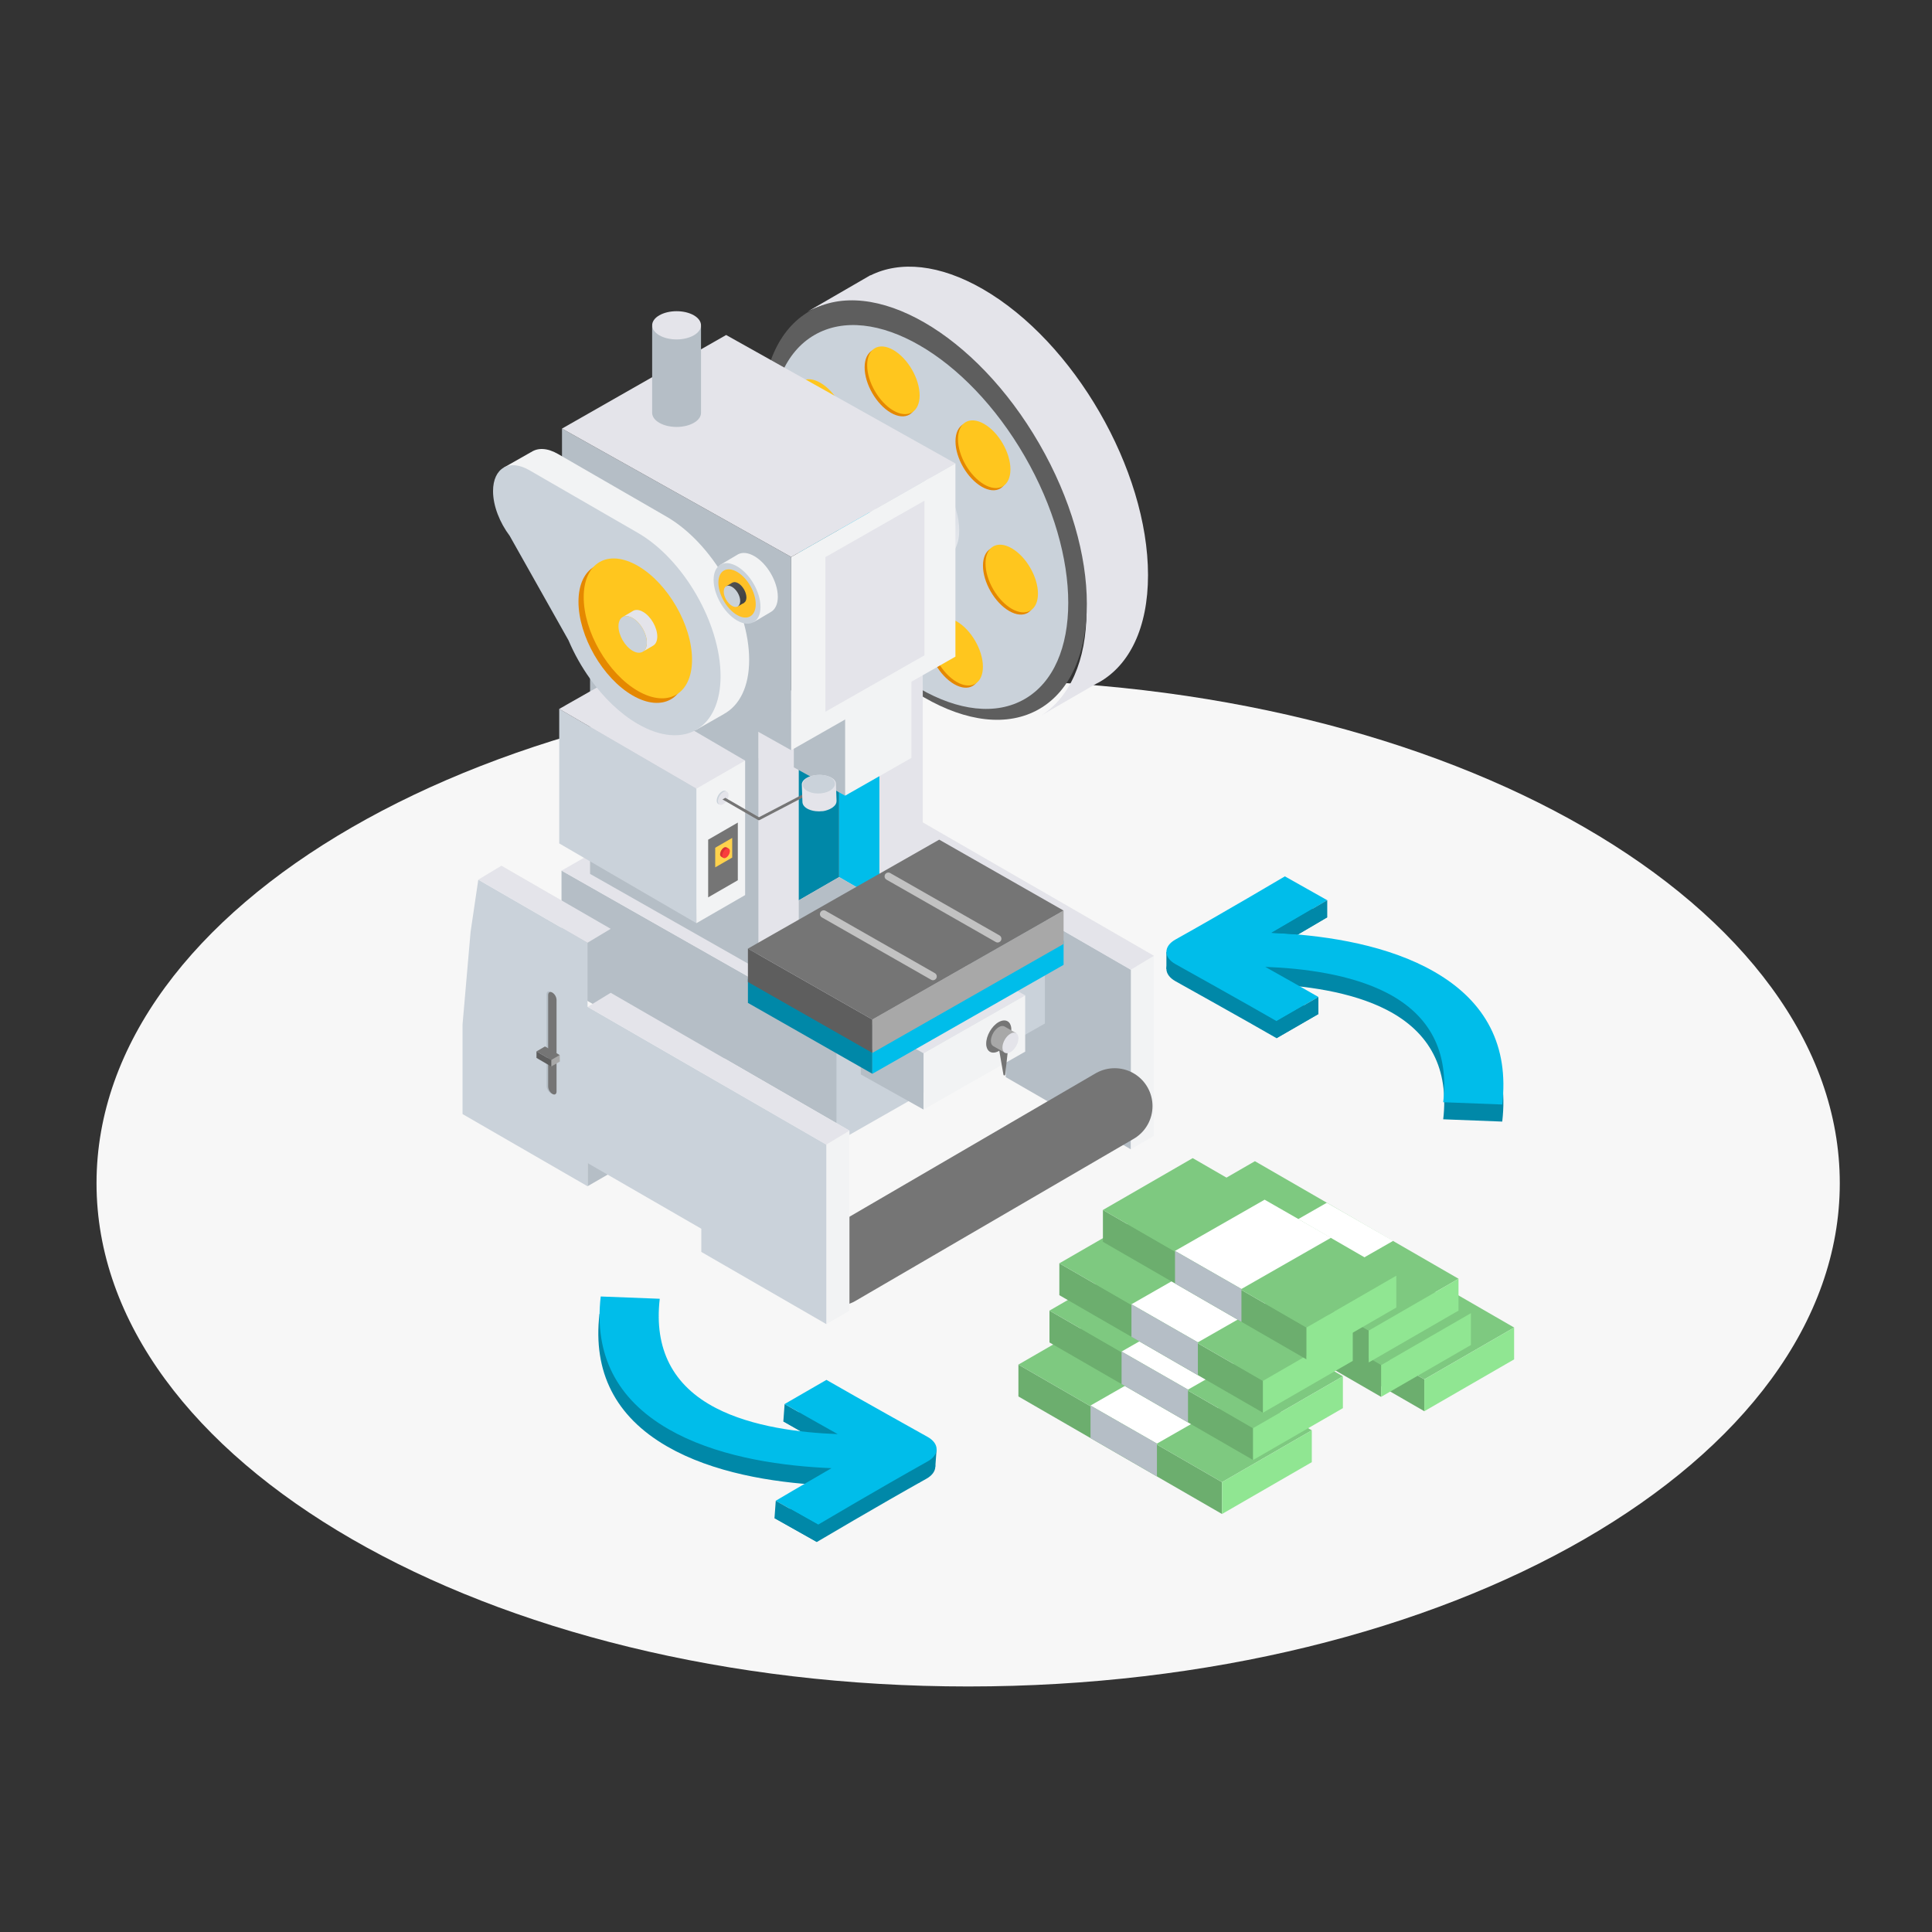 <svg width="255" height="255" viewBox="0 0 255 255" fill="none" xmlns="http://www.w3.org/2000/svg">
<rect x="0" y="0" width="255" height="255" fill="#333333" stroke="none"/>
<path d="M127.784 222.593C191.322 222.593 242.829 192.856 242.829 156.172C242.829 119.489 191.322 89.751 127.784 89.751C64.247 89.751 12.74 119.489 12.74 156.172C12.74 192.856 64.247 222.593 127.784 222.593Z" fill="#F7F7F7"/>
<path d="M84.122 152.773L77.548 156.569V151.035L84.122 147.241V152.773Z" fill="#B5BEC6"/>
<path d="M135.796 140.323L149.244 151.688L152.299 149.922V126.152L135.796 116.627V140.323Z" fill="#F2F3F4"/>
<path d="M149.244 127.999V148.628L101.294 120.944V111.401L102.291 100.891L149.244 127.999Z" fill="#B5BEC6"/>
<path d="M132.743 142.164L149.244 151.688V127.995L132.743 118.47V142.164Z" fill="#B5BEC6"/>
<path d="M117.73 101.357L117.728 133.494L101.232 123.971V112.116L101.294 111.401L102.291 99.938L103.307 93.028L117.73 101.357Z" fill="#CAD2DA"/>
<path d="M103.307 93.028L106.363 91.189L120.783 99.514L117.73 101.357L103.307 93.028Z" fill="#E4E4EA"/>
<path d="M117.75 109.814L120.783 107.961L152.299 126.152L149.244 127.995L117.75 109.814Z" fill="#E4E4EA"/>
<path d="M110.402 135.512L112.709 144.73L110.402 150.774L74.113 130.166V114.904L110.402 135.512Z" fill="#B5BEC6"/>
<path d="M101.617 99.226L74.118 114.908L110.402 135.511L137.912 119.841L101.617 99.226Z" fill="#E4E4EA"/>
<path d="M133.763 89.134C140.471 85.261 140.471 72.703 133.763 61.085C127.055 49.467 116.18 43.188 109.472 47.061C102.764 50.934 102.763 63.492 109.471 75.11C116.179 86.728 127.055 93.007 133.763 89.134Z" fill="#FFC61E"/>
<path d="M137.912 119.836L110.404 135.512V150.762L137.913 135.089L137.912 119.836Z" fill="#CAD2DA"/>
<path d="M129.739 38.165C124.001 34.856 118.797 34.41 114.909 36.341L114.869 36.334L106.59 41.128C110.499 39.078 115.789 39.491 121.617 42.857C133.648 49.805 143.407 66.699 143.407 80.597C143.407 87.28 141.146 92.052 137.463 94.416L144.688 90.241C144.807 90.176 144.943 90.121 145.071 90.048C149.059 87.789 151.524 82.894 151.524 75.896C151.517 62.002 141.76 45.109 129.739 38.165Z" fill="#E4E4EA"/>
<path d="M137.172 93.579C145.544 88.745 145.544 73.072 137.172 58.572C128.8 44.071 115.227 36.235 106.855 41.068C98.484 45.901 98.484 61.575 106.855 76.075C115.227 90.575 128.801 98.412 137.172 93.579Z" fill="#5E5E5E"/>
<path d="M135.25 92.261C142.912 87.838 142.912 73.496 135.251 60.226C127.59 46.957 115.169 39.786 107.508 44.209C99.847 48.633 99.846 62.975 107.507 76.244C115.168 89.513 127.589 96.684 135.25 92.261Z" fill="#CAD2DA"/>
<path d="M100.124 96.37L77.882 83.733V115.343L100.124 127.974V96.37Z" fill="#B5BEC6"/>
<path d="M121.794 84.02L100.125 96.37V127.965L121.798 115.621L121.794 84.02Z" fill="#E4E4EA"/>
<path d="M116.07 118.83L110.752 115.762V65.303L116.071 68.374L116.07 118.83Z" fill="#00BDEA"/>
<path d="M133.036 62.24C133.036 64.447 131.486 65.343 129.573 64.238C127.661 63.134 126.112 60.449 126.112 58.246C126.112 56.043 127.662 55.142 129.573 56.248C131.484 57.353 133.036 60.031 133.036 62.24Z" fill="#E58800"/>
<path d="M133.365 61.95C133.365 64.157 131.815 65.052 129.902 63.948C127.99 62.843 126.44 60.158 126.44 57.955C126.44 55.752 127.991 54.852 129.902 55.957C131.813 57.063 133.365 59.74 133.365 61.95Z" fill="#FFC61E"/>
<path d="M105.429 118.83L110.752 115.762V65.303L105.427 68.374L105.429 118.83Z" fill="#0088A8"/>
<path d="M105.428 118.83V124.942L116.07 118.83L110.752 115.762L105.428 118.83Z" fill="#B5BEC6"/>
<path d="M129.4 88.298C129.4 90.505 127.848 91.401 125.937 90.297C124.026 89.193 122.474 86.506 122.475 84.304C122.476 82.102 124.024 81.201 125.937 82.305C127.849 83.409 129.4 86.089 129.4 88.298Z" fill="#E58800"/>
<path d="M129.733 88.008C129.733 90.214 128.181 91.11 126.27 90.006C124.358 88.902 122.807 86.217 122.808 84.014C122.809 81.81 124.357 80.91 126.27 82.014C128.182 83.118 129.733 85.799 129.733 88.008Z" fill="#FFC61E"/>
<path d="M111.413 56.808C111.413 59.015 109.863 59.91 107.952 58.807C106.04 57.704 104.489 55.016 104.489 52.814C104.489 50.612 106.039 49.711 107.952 50.816C109.864 51.922 111.413 54.599 111.413 56.808Z" fill="#E58800"/>
<path d="M111.746 56.517C111.746 58.724 110.196 59.619 108.284 58.516C106.373 57.413 104.822 54.726 104.822 52.524C104.822 50.322 106.372 49.422 108.284 50.526C110.197 51.63 111.746 54.315 111.746 56.517Z" fill="#FFC61E"/>
<path d="M117.424 59.684L125.339 73.402L124.207 74.076L116.286 60.362L117.424 59.684Z" fill="url(#paint0_linear_465_3590)"/>
<path d="M121.019 73.203C117.918 71.41 115.409 67.07 115.421 63.496C115.432 59.922 117.925 58.489 121.005 60.27C124.086 62.052 126.6 66.397 126.608 69.969C126.615 73.542 124.105 74.983 121.019 73.203Z" fill="url(#paint1_linear_465_3590)"/>
<path d="M120.069 73.794C116.984 71.993 114.481 67.658 114.472 64.096C114.463 60.533 116.975 59.08 120.082 60.855C123.189 62.629 125.675 66.975 125.683 70.552C125.661 74.131 123.165 75.568 120.069 73.794Z" fill="#E6E6E8"/>
<path d="M120.074 73.012C117.347 71.429 115.148 67.624 115.145 64.478C115.163 61.336 117.354 60.066 120.078 61.636C122.803 63.206 124.984 67.022 124.998 70.166C124.992 73.312 122.804 74.57 120.074 73.012Z" fill="#CAD2DA"/>
<path d="M104.43 73.515V99.023L74.177 82.076V56.568L104.43 73.515Z" fill="#B5BEC6"/>
<path d="M95.842 44.216L74.177 56.568L104.43 73.514L126.105 61.169L95.842 44.216Z" fill="#E4E4EA"/>
<path d="M111.547 94.731L112.282 97.66L111.547 105.022L104.774 101.28V90.988L111.547 94.731Z" fill="#B5BEC6"/>
<path d="M113.517 86.004L104.774 90.988L111.547 94.733L120.292 89.746L113.517 86.004Z" fill="#E4E4EA"/>
<path d="M120.292 89.745L111.547 94.731V105.02L120.292 100.038V89.745Z" fill="#F2F3F4"/>
<path d="M126.104 61.168L104.433 73.515V99.015L126.104 86.669V61.168Z" fill="#F2F3F4"/>
<path d="M122.014 66.085L108.944 73.533V93.943L122.014 86.495V66.085Z" fill="#E4E4EA"/>
<path d="M92.525 54.485V43.02H86.076V54.487C86.076 54.964 86.389 55.443 87.021 55.806C88.281 56.531 90.316 56.535 91.583 55.806C92.216 55.443 92.529 54.964 92.525 54.485Z" fill="#B5BEC6"/>
<path d="M91.582 41.617C90.325 40.894 88.282 40.894 87.022 41.617C85.763 42.34 85.764 43.522 87.022 44.254C88.281 44.986 90.325 44.979 91.582 44.254C92.839 43.529 92.84 42.348 91.582 41.617Z" fill="#E4E4EA"/>
<path d="M98.347 100.388V118.14L92.721 121.385L92.599 121.459L91.915 121.849L91.818 104.097L92.599 103.341L92.721 103.22L96.32 99.742L98.347 100.388Z" fill="#F2F3F4"/>
<path d="M73.811 111.32L91.916 121.849V104.097L73.811 93.565V111.32Z" fill="#CAD2DA"/>
<path d="M98.347 100.388L92.732 103.623L92.611 103.693L91.915 104.097L73.811 93.57L74.57 93.143L74.689 93.067L80.337 89.861L98.347 100.388Z" fill="#E4E4EA"/>
<path d="M97.383 116.182L93.469 118.44V110.828L97.383 108.569V116.182Z" fill="#757575"/>
<path d="M96.641 113.188L94.4 114.481V111.891L96.641 110.596V113.188Z" fill="#FFD24D"/>
<path d="M95.894 111.842L96.19 112.011L96.032 112.285C95.983 112.549 95.845 112.788 95.64 112.962L95.481 113.237L95.186 113.068C95.136 113.031 95.096 112.982 95.07 112.925C95.044 112.868 95.033 112.806 95.038 112.743C95.049 112.569 95.099 112.4 95.186 112.25C95.273 112.099 95.394 111.97 95.54 111.875C95.59 111.838 95.65 111.815 95.712 111.809C95.775 111.803 95.838 111.814 95.894 111.842Z" fill="#D83232"/>
<path d="M96.335 112.334C96.335 112.015 96.113 111.888 95.835 112.048C95.689 112.142 95.567 112.27 95.48 112.42C95.393 112.57 95.342 112.739 95.333 112.913C95.333 113.233 95.559 113.363 95.835 113.201C95.981 113.106 96.103 112.978 96.19 112.828C96.277 112.677 96.327 112.508 96.335 112.334Z" fill="#F93D3D"/>
<path d="M98.88 87.093C98.88 80.13 93.993 71.665 87.961 68.183L73.634 59.911C72.231 59.104 70.974 59.078 70.098 59.681V59.67L66.477 61.723L68.85 62.743C68.87 64.686 69.742 66.878 71.063 68.608V68.617L78.804 82.36C79.575 84.17 80.543 85.889 81.691 87.487L81.71 87.521C83.482 89.978 85.635 92.068 87.957 93.41C89.419 94.256 90.816 94.721 92.091 94.855L91.806 96.377L95.54 94.249H95.527C97.592 93.129 98.88 90.661 98.88 87.093Z" fill="#F2F3F4"/>
<path d="M84.19 70.332L69.861 62.057C67.218 60.527 65.076 61.771 65.076 64.821C65.076 66.779 65.969 69.003 67.293 70.751V70.763L75.032 84.508C75.803 86.317 76.77 88.035 77.917 89.632L77.939 89.671C79.71 92.124 81.863 94.212 84.187 95.555C90.216 99.037 95.105 96.214 95.105 89.252C95.105 82.291 90.219 73.811 84.19 70.332Z" fill="#CAD2DA"/>
<path d="M90.653 87.668C90.653 92.226 87.45 94.075 83.502 91.796C79.555 89.518 76.352 83.969 76.353 79.412C76.355 74.855 79.554 73.004 83.502 75.285C87.451 77.566 90.653 83.107 90.653 87.668Z" fill="#E58800"/>
<path d="M91.34 87.069C91.34 91.625 88.137 93.474 84.19 91.196C80.242 88.917 77.039 83.368 77.041 78.812C77.042 74.255 80.241 72.403 84.19 74.686C88.138 76.968 91.34 82.507 91.34 87.069Z" fill="#FFC61E"/>
<path d="M121.046 52.483C121.046 54.69 119.494 55.585 117.583 54.481C115.672 53.377 114.12 50.691 114.12 48.488C114.12 46.285 115.671 45.385 117.583 46.49C119.496 47.596 121.046 50.273 121.046 52.483Z" fill="#E58800"/>
<path d="M121.38 52.192C121.38 54.399 119.828 55.294 117.917 54.19C116.006 53.086 114.454 50.401 114.455 48.197C114.457 45.994 116.005 45.094 117.917 46.2C119.83 47.305 121.38 49.98 121.38 52.192Z" fill="#FFC61E"/>
<path d="M136.665 78.647C136.665 80.854 135.114 81.749 133.202 80.646C131.289 79.543 129.74 76.856 129.74 74.654C129.74 72.452 131.291 71.55 133.202 72.656C135.113 73.761 136.665 76.439 136.665 78.647Z" fill="#E58800"/>
<path d="M136.998 78.356C136.998 80.563 135.447 81.459 133.536 80.356C131.625 79.253 130.073 76.565 130.073 74.363C130.073 72.161 131.623 71.26 133.536 72.365C135.448 73.471 136.998 76.148 136.998 78.356Z" fill="#FFC61E"/>
<path d="M99.561 73.404C98.747 72.933 98.007 72.87 97.456 73.143H97.448L95.153 74.502L95.17 74.494L95.016 74.585C95.044 74.904 95.049 75.225 95.031 75.545C95.207 75.609 95.378 75.688 95.541 75.782C97.252 76.769 98.638 79.171 98.638 81.146C98.638 81.378 98.616 81.609 98.572 81.836C98.722 81.882 98.874 81.935 99.025 81.981C99.177 82.027 99.314 82.076 99.456 82.123L99.546 82.07H99.538L99.96 81.829L100.002 81.809C100.04 81.787 100.077 81.763 100.113 81.739L101.691 80.803C101.708 80.792 101.727 80.784 101.745 80.774C102.311 80.451 102.663 79.754 102.663 78.764C102.658 76.791 101.271 74.391 99.561 73.404Z" fill="#F2F3F4"/>
<path d="M84.877 80.758C84.385 80.474 83.936 80.437 83.602 80.602L82.213 81.425C82.549 81.249 83.004 81.284 83.504 81.576C84.539 82.171 85.378 83.622 85.378 84.816C85.378 85.393 85.183 85.802 84.868 86.004L86.17 85.239C86.18 85.234 86.191 85.229 86.2 85.222C86.542 85.03 86.754 84.609 86.754 84.008C86.748 82.806 85.912 81.356 84.877 80.758Z" fill="#E4E4EA"/>
<path d="M83.501 81.576C82.468 80.975 81.632 81.459 81.632 82.653C81.632 83.848 82.468 85.299 83.501 85.898C84.534 86.497 85.374 86.01 85.374 84.816C85.374 83.621 84.532 82.171 83.501 81.576Z" fill="#CAD2DA"/>
<path d="M97.282 74.748C95.574 73.763 94.188 74.563 94.188 76.533C94.188 78.503 95.574 80.909 97.282 81.897C98.991 82.885 100.377 82.085 100.377 80.112C100.377 78.14 98.999 75.735 97.282 74.748Z" fill="#CAD2DA"/>
<path d="M97.282 75.446C95.906 74.653 94.791 75.295 94.791 76.885C94.791 78.475 95.906 80.407 97.282 81.201C98.659 81.995 99.774 81.351 99.774 79.761C99.774 78.171 98.663 76.245 97.282 75.446Z" fill="#CAD2DA"/>
<path d="M97.282 75.48C95.922 74.693 94.817 75.333 94.817 76.903C94.817 78.472 95.922 80.385 97.282 81.174C98.643 81.963 99.748 81.321 99.748 79.75C99.748 78.179 98.649 76.263 97.282 75.48Z" fill="#FFC127"/>
<path d="M98.203 79.564L96.667 76.902L95.876 77.361L97.414 80.016L98.203 79.564Z" fill="url(#paint2_linear_465_3590)"/>
<path d="M96.35 77.604C96.35 78.298 96.836 79.134 97.437 79.485C98.037 79.835 98.52 79.55 98.519 78.858C98.518 78.165 98.035 77.328 97.434 76.979C96.834 76.631 96.348 76.914 96.35 77.604Z" fill="url(#paint3_linear_465_3590)"/>
<path d="M95.527 78.081C95.527 78.773 96.013 79.611 96.609 79.962C97.206 80.312 97.694 80.029 97.697 79.333C97.7 78.637 97.214 77.803 96.612 77.454C96.01 77.104 95.527 77.392 95.527 78.081Z" fill="#CAD2DA"/>
<path d="M95.99 104.857C95.977 105.15 95.879 105.433 95.707 105.671C95.668 105.729 95.625 105.784 95.579 105.836C95.555 105.864 95.529 105.891 95.501 105.916C95.439 105.974 95.371 106.026 95.299 106.07C95.246 106.099 95.19 106.123 95.133 106.142C95.079 106.161 95.022 106.169 94.965 106.164C94.908 106.16 94.852 106.145 94.801 106.118L94.768 106.099C94.689 106.034 94.635 105.944 94.614 105.844C94.602 105.787 94.596 105.728 94.596 105.669C94.596 105.584 94.606 105.498 94.627 105.414C94.635 105.38 94.644 105.345 94.656 105.311C94.676 105.242 94.702 105.175 94.734 105.11C94.852 104.842 95.048 104.615 95.296 104.459C95.363 104.413 95.439 104.382 95.519 104.371C95.6 104.359 95.682 104.366 95.759 104.392L95.792 104.41C95.861 104.461 95.915 104.529 95.95 104.608C95.984 104.686 95.998 104.772 95.99 104.857Z" fill="#CAD2DA"/>
<path d="M96.16 104.932C96.148 105.226 96.049 105.509 95.876 105.746C95.836 105.804 95.791 105.86 95.742 105.912C95.718 105.94 95.693 105.966 95.666 105.991C95.603 106.049 95.535 106.101 95.462 106.145C95.409 106.174 95.353 106.199 95.296 106.218C95.242 106.236 95.185 106.244 95.128 106.24C95.071 106.235 95.015 106.22 94.965 106.193L94.931 106.174C94.853 106.109 94.799 106.019 94.777 105.919C94.766 105.862 94.76 105.803 94.759 105.745C94.759 105.659 94.77 105.573 94.791 105.49C94.799 105.455 94.808 105.42 94.819 105.386C94.839 105.317 94.866 105.25 94.898 105.185C95.016 104.917 95.211 104.69 95.459 104.535C95.526 104.488 95.603 104.458 95.683 104.446C95.764 104.434 95.846 104.441 95.923 104.467L95.955 104.485C96.025 104.535 96.081 104.603 96.117 104.682C96.153 104.76 96.168 104.847 96.16 104.932Z" fill="#E4E4EA"/>
<path d="M95.733 105.302L100.173 107.865L107.508 104.04L107.884 104.255L100.248 108.239C100.222 108.253 100.192 108.261 100.162 108.261C100.132 108.261 100.102 108.253 100.076 108.239L95.359 105.515C95.485 105.443 95.607 105.367 95.733 105.302Z" fill="#757575"/>
<path d="M110.415 105.697L110.336 103.516C110.361 103.174 110.131 102.834 109.642 102.589C109.62 102.577 109.596 102.567 109.572 102.557C109.537 102.538 109.5 102.523 109.463 102.511C109.439 102.499 109.415 102.489 109.39 102.481C109.18 102.404 108.961 102.35 108.74 102.32C108.65 102.306 108.56 102.297 108.468 102.291C108.122 102.266 107.774 102.284 107.431 102.344C107.258 102.373 107.088 102.415 106.921 102.472C106.864 102.492 106.808 102.513 106.752 102.535C106.648 102.577 106.546 102.627 106.45 102.685C106.019 102.94 105.812 103.262 105.83 103.577L105.912 105.848C105.917 106.008 105.967 106.163 106.056 106.295C106.172 106.463 106.325 106.602 106.502 106.702C106.524 106.718 106.547 106.732 106.572 106.742C106.585 106.747 106.597 106.754 106.608 106.763C106.64 106.781 106.677 106.798 106.711 106.814C106.803 106.857 106.898 106.894 106.995 106.925C107.209 106.995 107.43 107.042 107.653 107.064C107.95 107.099 108.249 107.099 108.546 107.064C108.555 107.064 108.565 107.064 108.574 107.064C108.608 107.063 108.643 107.059 108.677 107.053L108.771 107.035C108.844 107.024 108.915 107.008 108.986 106.989C108.995 106.984 109.004 106.979 109.012 106.972C109.04 106.972 109.063 106.96 109.09 106.953C109.144 106.939 109.195 106.921 109.25 106.902C109.437 106.838 109.616 106.752 109.784 106.647C109.884 106.586 109.978 106.513 110.062 106.431C110.075 106.421 110.087 106.41 110.099 106.399C110.199 106.312 110.279 106.204 110.334 106.083C110.388 105.962 110.416 105.83 110.415 105.697Z" fill="#E4E4EA"/>
<path d="M106.596 104.423C106.692 104.474 106.792 104.516 106.895 104.55C106.947 104.567 107.003 104.587 107.058 104.604C107.218 104.649 107.382 104.682 107.547 104.703C107.874 104.74 108.203 104.736 108.528 104.689C108.613 104.675 108.698 104.661 108.783 104.639C108.988 104.593 109.188 104.526 109.38 104.438L109.45 104.403C109.48 104.386 109.517 104.369 109.55 104.347C109.57 104.337 109.589 104.325 109.607 104.31C110.424 103.8 110.397 103.023 109.547 102.571C109.526 102.56 109.504 102.549 109.482 102.541C109.449 102.522 109.415 102.507 109.38 102.495C109.357 102.483 109.334 102.473 109.31 102.464C109.113 102.388 108.908 102.334 108.699 102.305C108.615 102.291 108.529 102.283 108.444 102.277C108.118 102.252 107.79 102.27 107.468 102.332C107.303 102.362 107.141 102.407 106.983 102.465C106.928 102.486 106.876 102.506 106.823 102.529C106.724 102.571 106.629 102.622 106.538 102.68C106.538 102.68 106.538 102.68 106.531 102.68C105.725 103.201 105.755 103.975 106.596 104.423Z" fill="#CAD2DA"/>
<path d="M121.898 139.009V146.449L113.614 141.812V134.372L121.898 139.009Z" fill="#B5BEC6"/>
<path d="M127.018 126.726L113.614 134.376L121.902 139.012L135.316 131.373L127.018 126.726Z" fill="#E4E4EA"/>
<path d="M135.312 131.368L121.899 139.009V146.445L135.312 138.803V131.368Z" fill="#F2F3F4"/>
<path d="M131.823 138.29L132.442 141.853C132.448 141.88 132.463 141.904 132.485 141.921C132.507 141.939 132.534 141.947 132.562 141.947C132.59 141.946 132.616 141.935 132.637 141.916C132.658 141.898 132.671 141.873 132.675 141.845L133.058 138.38L131.823 138.29Z" fill="#757575"/>
<path d="M133.305 135.118C133.022 134.625 132.432 134.544 131.798 134.908C130.898 135.427 130.165 136.693 130.166 137.734C130.155 138 130.216 138.264 130.341 138.499C130.626 138.99 131.218 139.077 131.846 138.712C132.748 138.192 133.478 136.927 133.481 135.882C133.49 135.618 133.43 135.357 133.305 135.125V135.118Z" fill="#757575"/>
<path d="M131.092 138.071L132.622 138.944L132.956 138.367C133.39 138.002 133.683 137.496 133.783 136.938L134.116 136.359L132.586 135.483C132.396 135.372 132.131 135.39 131.839 135.558C131.257 135.895 130.782 136.713 130.784 137.386C130.782 137.723 130.898 137.955 131.092 138.071Z" fill="#A8A8A8"/>
<path d="M133.365 138.874C132.78 139.208 132.308 138.937 132.309 138.264C132.311 137.59 132.782 136.769 133.365 136.435C133.948 136.101 134.421 136.368 134.423 137.043C134.426 137.719 133.95 138.539 133.365 138.874Z" fill="#E4E4EA"/>
<path d="M98.716 129.179L115.14 138.54V141.725L98.716 132.368V129.179Z" fill="#0088A8"/>
<path d="M115.14 138.54V141.729L140.381 127.348V124.161L115.14 138.54Z" fill="#00BDEA"/>
<path d="M98.716 125.201L115.14 134.562V138.969L98.716 129.611V125.201Z" fill="#5E5E5E"/>
<path d="M115.14 134.562V138.974L140.381 124.594V120.183L115.14 134.562Z" fill="#A8A8A8"/>
<path d="M110.418 167.371L147.117 145.99" stroke="#757575" stroke-width="10" stroke-linecap="round" stroke-linejoin="round"/>
<path d="M98.716 125.205L115.14 134.565L140.377 120.181L123.963 110.824L98.716 125.205Z" fill="#757575"/>
<path d="M108.721 120.648L123.141 128.877" stroke="#C2C2C2" stroke-linecap="round" stroke-linejoin="round"/>
<path d="M117.253 115.668L131.673 123.897" stroke="#C2C2C2" stroke-linecap="round" stroke-linejoin="round"/>
<path d="M95.617 163.398L109.062 174.763L112.117 172.998V149.229L95.617 139.702V163.398Z" fill="#F2F3F4"/>
<path d="M92.564 141.544V141.548L77.547 132.878L77.548 124.43L63.129 116.104L62.11 123.012L61.114 134.476L61.051 135.191V147.043L77.546 156.569L77.547 153.507L92.564 162.177V165.239L109.062 174.763V171.703V151.075V151.07L92.564 141.544Z" fill="#CAD2DA"/>
<path d="M63.129 116.104L66.183 114.263L80.603 122.59L77.548 124.43L63.129 116.104Z" fill="#E4E4EA"/>
<path d="M77.569 132.892L80.603 131.036L112.117 149.229L109.062 151.07L77.569 132.892Z" fill="#E4E4EA"/>
<path d="M72.692 144.298C72.995 144.474 73.242 144.333 73.242 143.979V131.875C73.232 131.683 73.176 131.497 73.08 131.331C72.984 131.165 72.851 131.024 72.69 130.92C72.383 130.742 72.137 130.885 72.137 131.24V143.343C72.146 143.535 72.202 143.722 72.298 143.888C72.395 144.054 72.53 144.195 72.692 144.298Z" fill="#B5BEC6"/>
<path d="M72.906 144.387C73.212 144.565 73.458 144.422 73.458 144.065V131.962C73.448 131.771 73.393 131.585 73.297 131.419C73.201 131.252 73.067 131.112 72.906 131.008C72.6 130.832 72.352 130.972 72.352 131.326V143.429C72.362 143.621 72.418 143.808 72.514 143.974C72.61 144.141 72.744 144.283 72.906 144.387Z" fill="#757575"/>
<path d="M73.228 139.437L73.875 139.252H73.877L73.895 140.111L72.753 140.768V139.904L72.993 139.664L73.016 139.642L73.228 139.437Z" fill="#A8A8A8"/>
<path d="M70.81 138.77V139.632L72.753 140.768V139.904L70.81 138.77Z" fill="#5E5E5E"/>
<path d="M70.81 138.77L71.933 138.118L73.875 139.252L72.745 139.905L70.81 138.77Z" fill="#757575"/>
<path d="M161.119 166.544V170.748L187.992 186.263V182.06L161.119 166.544Z" fill="#6CAE6E"/>
<path d="M187.992 182.06L161.119 166.544L172.972 159.701L199.845 175.217L187.992 182.06Z" fill="#7EC980"/>
<path d="M199.845 175.217V179.421L187.992 186.263V182.06L199.845 175.217Z" fill="#90E692"/>
<path d="M191.23 170.21L179.403 176.971L170.636 171.949L182.463 165.186L191.23 170.21Z" fill="white"/>
<path d="M170.636 171.949V176.243L179.403 181.305V176.971L170.636 171.949Z" fill="#B5BEC6"/>
<path d="M155.416 164.648V168.853L182.289 184.368V180.164L155.416 164.648Z" fill="#6CAE6E"/>
<path d="M182.289 180.164L155.416 164.648L167.269 157.805L194.143 173.321L182.289 180.164Z" fill="#7EC980"/>
<path d="M194.143 173.321V177.525L182.289 184.368V180.164L194.143 173.321Z" fill="#90E692"/>
<path d="M185.528 168.314L173.701 175.075L164.933 170.053L176.76 163.291L185.528 168.314Z" fill="white"/>
<path d="M164.933 170.053V174.347L173.701 179.409V175.075L164.933 170.053Z" fill="#B5BEC6"/>
<path d="M153.78 160.106V164.311L180.653 179.826V175.621L153.78 160.106Z" fill="#6CAE6E"/>
<path d="M180.653 175.621L153.78 160.106L165.633 153.263L192.506 168.778L180.653 175.621Z" fill="#7EC980"/>
<path d="M192.506 168.778V172.983L180.653 179.826V175.621L192.506 168.778Z" fill="#90E692"/>
<path d="M183.892 163.771L172.065 170.534L163.297 165.51L175.124 158.748L183.892 163.771Z" fill="white"/>
<path d="M163.297 165.51V169.805L172.065 174.866V170.534L163.297 165.51Z" fill="#B5BEC6"/>
<path d="M134.417 180.11V184.314L161.29 199.829V195.625L134.417 180.11Z" fill="#6CAE6E"/>
<path d="M161.29 195.625L134.417 180.11L146.269 173.266L173.142 188.782L161.29 195.625Z" fill="#7EC980"/>
<path d="M173.142 188.782V192.987L161.29 199.829V195.625L173.142 188.782Z" fill="#90E692"/>
<path d="M164.529 183.775L152.702 190.537L143.933 185.514L155.76 178.751L164.529 183.775Z" fill="white"/>
<path d="M143.933 185.514V189.808L152.702 194.871V190.537L143.933 185.514Z" fill="#B5BEC6"/>
<path d="M138.517 172.983V177.187L165.391 192.702V188.497L138.517 172.983Z" fill="#6CAE6E"/>
<path d="M165.391 188.497L138.517 172.983L150.371 166.139L177.244 181.654L165.391 188.497Z" fill="#7EC980"/>
<path d="M177.244 181.654V185.859L165.391 192.702V188.497L177.244 181.654Z" fill="#90E692"/>
<path d="M168.629 176.647L156.802 183.41L148.034 178.387L159.861 171.625L168.629 176.647Z" fill="white"/>
<path d="M148.034 178.387V182.681L156.802 187.744V183.41L148.034 178.387Z" fill="#B5BEC6"/>
<path d="M139.82 166.742V170.947L166.693 186.462V182.257L139.82 166.742Z" fill="#6CAE6E"/>
<path d="M166.693 182.257L139.82 166.742L151.674 159.899L178.547 175.415L166.693 182.257Z" fill="#7EC980"/>
<path d="M178.547 175.414V179.619L166.693 186.462V182.257L178.547 175.414Z" fill="#90E692"/>
<path d="M169.932 170.408L158.105 177.17L149.337 172.147L161.164 165.384L169.932 170.408Z" fill="white"/>
<path d="M149.337 172.147V176.441L158.105 181.503V177.17L149.337 172.147Z" fill="#B5BEC6"/>
<path d="M145.571 159.701V163.905L172.444 179.421V175.217L145.571 159.701Z" fill="#6CAE6E"/>
<path d="M172.444 175.217L145.571 159.701L157.423 152.858L184.296 168.374L172.444 175.217Z" fill="#7EC980"/>
<path d="M184.296 168.374V172.578L172.444 179.421V175.217L184.296 168.374Z" fill="#90E692"/>
<path d="M175.681 163.367L163.854 170.128L155.087 165.105L166.914 158.344L175.681 163.367Z" fill="white"/>
<path d="M155.087 165.105V169.4L163.854 174.462V170.128L155.087 165.105Z" fill="#B5BEC6"/>
<path d="M103.559 185.319L103.391 187.609L110.398 191.58L110.565 189.289L103.559 185.319Z" fill="#0088A8"/>
<path d="M123.62 191.27L123.452 193.562L121.319 195.711L119.58 194.106L123.62 191.27Z" fill="#0088A8"/>
<path d="M107.815 203.523C107.896 203.476 115.936 198.715 122.262 195.182C123.027 194.758 123.452 194.172 123.452 193.562C123.452 192.951 123.021 192.367 122.26 191.941C122.165 191.889 112.832 186.686 108.912 184.419L103.391 187.606C105.11 188.599 107.843 190.142 110.404 191.578C105.421 191.394 99.113 190.609 94.349 188.147C88.646 185.199 86.145 180.344 86.915 173.715L79.125 173.413C78.233 181.095 81.23 186.972 88.036 190.902C88.409 191.116 88.791 191.325 89.184 191.528C95.473 194.764 103.367 195.816 109.584 196.071C105.556 198.401 102.274 200.345 102.222 200.375L107.815 203.523Z" fill="#0088A8"/>
<path d="M107.984 201.233C108.064 201.186 116.104 196.425 122.431 192.892C123.196 192.468 123.62 191.882 123.62 191.27C123.62 190.658 123.189 190.076 122.428 189.65C122.334 189.598 113.001 184.394 109.08 182.127L103.559 185.315C105.278 186.307 108.01 187.85 110.565 189.285C105.584 189.102 99.277 188.318 94.512 185.854C88.809 182.908 86.309 178.051 87.079 171.422L79.288 171.12C78.396 178.802 81.394 184.68 88.199 188.609C88.572 188.824 88.954 189.033 89.347 189.237C95.635 192.473 103.53 193.525 109.747 193.78C105.719 196.109 102.437 198.052 102.385 198.083L107.984 201.233Z" fill="#00BDEA"/>
<path d="M102.391 198.087L102.223 200.378L107.815 203.524L107.984 201.233L102.391 198.087Z" fill="#0088A8"/>
<path d="M153.951 125.631V127.885L155.262 128.514L155.141 126.263L153.951 125.631Z" fill="#0088A8"/>
<path d="M169.588 117.923C169.507 117.971 161.467 122.731 155.141 126.263C154.376 126.689 153.951 127.273 153.951 127.885C153.951 128.497 154.382 129.08 155.143 129.506C155.238 129.558 164.571 134.761 168.491 137.028L174.012 133.841C172.293 132.847 169.561 131.305 167 129.869C171.981 130.053 178.288 130.838 183.053 133.301C188.756 136.248 191.256 141.104 190.486 147.733L198.277 148.035C199.169 140.353 196.172 134.476 189.366 130.546C188.993 130.332 188.611 130.123 188.218 129.919C181.93 126.683 174.035 125.631 167.818 125.376C171.846 123.045 175.128 121.102 175.18 121.071L169.588 117.923Z" fill="#0088A8"/>
<path d="M169.588 115.668C169.507 115.716 161.467 120.477 155.141 124.009C154.376 124.435 153.951 125.019 153.951 125.631C153.951 126.243 154.382 126.826 155.143 127.251C155.238 127.304 164.571 132.507 168.491 134.774L174.012 131.586C172.293 130.593 169.561 129.05 167 127.615C171.981 127.798 178.288 128.584 183.053 131.047C188.756 133.994 191.256 138.849 190.486 145.479L198.277 145.781C199.169 138.099 196.172 132.221 189.366 128.292C188.993 128.076 188.611 127.868 188.218 127.664C181.93 124.429 174.035 123.377 167.818 123.122C171.846 120.791 175.128 118.848 175.18 118.817L169.588 115.668Z" fill="#00BDEA"/>
<path d="M175.18 118.815V121.069L171.311 123.341L167.818 123.119L175.18 118.815Z" fill="#0088A8"/>
<path d="M168.491 134.77V137.024L174.012 133.838V131.584L168.491 134.77Z" fill="#0088A8"/>
<defs>
<linearGradient id="paint0_linear_465_3590" x1="117.478" y1="60.259" x2="125.406" y2="74.054" gradientUnits="userSpaceOnUse">
<stop stop-color="#F9F9F9"/>
<stop offset="0.08" stop-color="#F4F5F6"/>
<stop offset="0.71" stop-color="#CED4DE"/>
<stop offset="1" stop-color="#DCE0E7"/>
</linearGradient>
<linearGradient id="paint1_linear_465_3590" x1="117.68" y1="60.126" x2="125.596" y2="73.9" gradientUnits="userSpaceOnUse">
<stop stop-color="#DCE0E7"/>
<stop offset="0.29" stop-color="#CED4DE"/>
<stop offset="0.89" stop-color="#E3E6EB"/>
</linearGradient>
<linearGradient id="paint2_linear_465_3590" x1="97.812" y1="79.787" x2="96.276" y2="77.126" gradientUnits="userSpaceOnUse">
<stop offset="0.15" stop-color="#414243"/>
<stop offset="1" stop-color="#4F5051"/>
</linearGradient>
<linearGradient id="paint3_linear_465_3590" x1="98.206" y1="79.557" x2="96.671" y2="76.898" gradientUnits="userSpaceOnUse">
<stop offset="0.15" stop-color="#414243"/>
<stop offset="1" stop-color="#4F5051"/>
</linearGradient>
</defs>
</svg>
